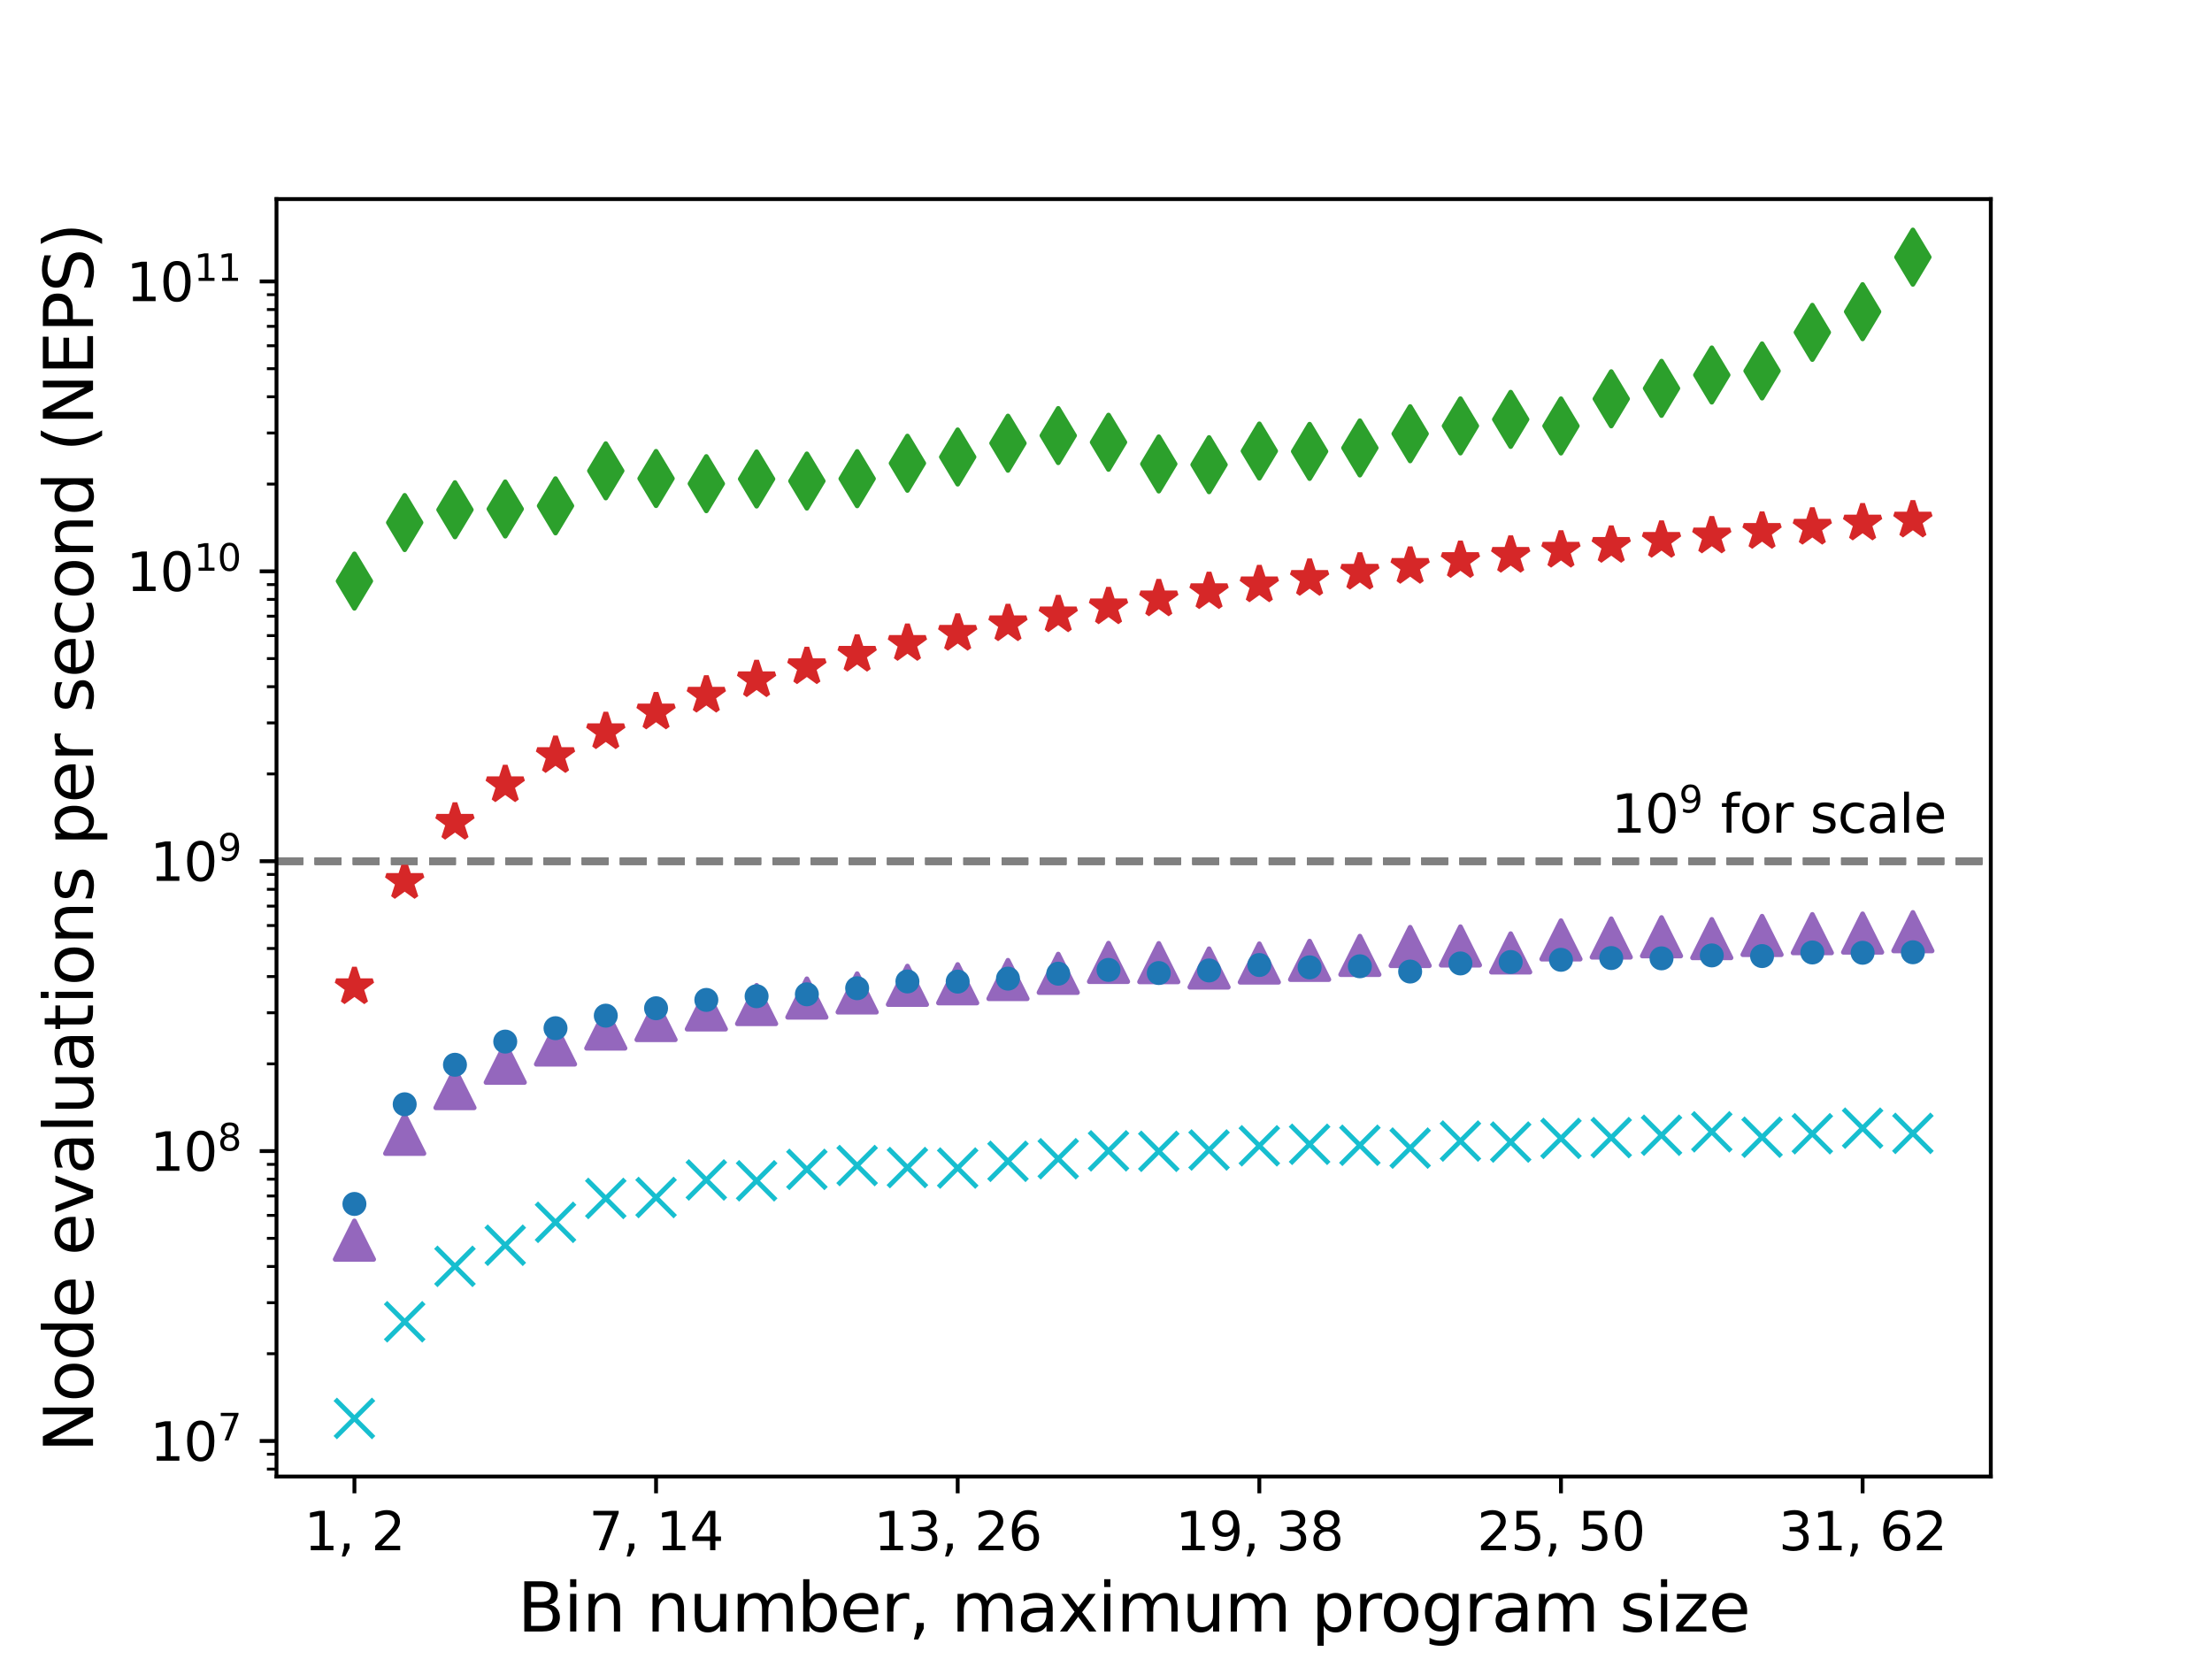 <?xml version="1.0" encoding="utf-8" standalone="no"?>
<!DOCTYPE svg PUBLIC "-//W3C//DTD SVG 1.1//EN"
  "http://www.w3.org/Graphics/SVG/1.1/DTD/svg11.dtd">
<svg xmlns:xlink="http://www.w3.org/1999/xlink" width="460.8pt" height="345.6pt" viewBox="0 0 460.8 345.6" xmlns="http://www.w3.org/2000/svg" version="1.1">
 <defs>
  <style type="text/css">*{stroke-linejoin: round; stroke-linecap: butt}</style>
 </defs>
 <g id="figure_1">
  <g id="patch_1">
   <path d="M 0 345.6 
L 460.8 345.6 
L 460.8 0 
L 0 0 
z
" style="fill: #ffffff"/>
  </g>
  <g id="axes_1">
   <g id="patch_2">
    <path d="M 57.6 307.584 
L 414.72 307.584 
L 414.72 41.472 
L 57.6 41.472 
z
" style="fill: #ffffff"/>
   </g>
   <g id="matplotlib.axis_1">
    <g id="xtick_1">
     <g id="line2d_1">
      <defs>
       <path id="m585964e610" d="M 0 0 
L 0 3.5 
" style="stroke: #000000; stroke-width: 0.8"/>
      </defs>
      <g>
       <use xlink:href="#m585964e610" x="73.833" y="307.584" style="stroke: #000000; stroke-width: 0.8"/>
      </g>
     </g>
     <g id="text_1">
      <!-- 1, 2 -->
      <g transform="translate(63.338 322.942)scale(0.11 -0.11)">
       <defs>
        <path id="DejaVuSans-31" d="M 794 531 
L 1825 531 
L 1825 4091 
L 703 3866 
L 703 4441 
L 1819 4666 
L 2450 4666 
L 2450 531 
L 3481 531 
L 3481 0 
L 794 0 
L 794 531 
z
" transform="scale(0.016)"/>
        <path id="DejaVuSans-2c" d="M 750 794 
L 1409 794 
L 1409 256 
L 897 -744 
L 494 -744 
L 750 256 
L 750 794 
z
" transform="scale(0.016)"/>
        <path id="DejaVuSans-20" transform="scale(0.016)"/>
        <path id="DejaVuSans-32" d="M 1228 531 
L 3431 531 
L 3431 0 
L 469 0 
L 469 531 
Q 828 903 1448 1529 
Q 2069 2156 2228 2338 
Q 2531 2678 2651 2914 
Q 2772 3150 2772 3378 
Q 2772 3750 2511 3984 
Q 2250 4219 1831 4219 
Q 1534 4219 1204 4116 
Q 875 4013 500 3803 
L 500 4441 
Q 881 4594 1212 4672 
Q 1544 4750 1819 4750 
Q 2544 4750 2975 4387 
Q 3406 4025 3406 3419 
Q 3406 3131 3298 2873 
Q 3191 2616 2906 2266 
Q 2828 2175 2409 1742 
Q 1991 1309 1228 531 
z
" transform="scale(0.016)"/>
       </defs>
       <use xlink:href="#DejaVuSans-31"/>
       <use xlink:href="#DejaVuSans-2c" x="63.623"/>
       <use xlink:href="#DejaVuSans-20" x="95.41"/>
       <use xlink:href="#DejaVuSans-32" x="127.197"/>
      </g>
     </g>
    </g>
    <g id="xtick_2">
     <g id="line2d_2">
      <g>
       <use xlink:href="#m585964e610" x="136.669" y="307.584" style="stroke: #000000; stroke-width: 0.8"/>
      </g>
     </g>
     <g id="text_2">
      <!-- 7, 14 -->
      <g transform="translate(122.675 322.942)scale(0.11 -0.11)">
       <defs>
        <path id="DejaVuSans-37" d="M 525 4666 
L 3525 4666 
L 3525 4397 
L 1831 0 
L 1172 0 
L 2766 4134 
L 525 4134 
L 525 4666 
z
" transform="scale(0.016)"/>
        <path id="DejaVuSans-34" d="M 2419 4116 
L 825 1625 
L 2419 1625 
L 2419 4116 
z
M 2253 4666 
L 3047 4666 
L 3047 1625 
L 3713 1625 
L 3713 1100 
L 3047 1100 
L 3047 0 
L 2419 0 
L 2419 1100 
L 313 1100 
L 313 1709 
L 2253 4666 
z
" transform="scale(0.016)"/>
       </defs>
       <use xlink:href="#DejaVuSans-37"/>
       <use xlink:href="#DejaVuSans-2c" x="63.623"/>
       <use xlink:href="#DejaVuSans-20" x="95.41"/>
       <use xlink:href="#DejaVuSans-31" x="127.197"/>
       <use xlink:href="#DejaVuSans-34" x="190.82"/>
      </g>
     </g>
    </g>
    <g id="xtick_3">
     <g id="line2d_3">
      <g>
       <use xlink:href="#m585964e610" x="199.505" y="307.584" style="stroke: #000000; stroke-width: 0.8"/>
      </g>
     </g>
     <g id="text_3">
      <!-- 13, 26 -->
      <g transform="translate(182.012 322.942)scale(0.11 -0.11)">
       <defs>
        <path id="DejaVuSans-33" d="M 2597 2516 
Q 3050 2419 3304 2112 
Q 3559 1806 3559 1356 
Q 3559 666 3084 287 
Q 2609 -91 1734 -91 
Q 1441 -91 1130 -33 
Q 819 25 488 141 
L 488 750 
Q 750 597 1062 519 
Q 1375 441 1716 441 
Q 2309 441 2620 675 
Q 2931 909 2931 1356 
Q 2931 1769 2642 2001 
Q 2353 2234 1838 2234 
L 1294 2234 
L 1294 2753 
L 1863 2753 
Q 2328 2753 2575 2939 
Q 2822 3125 2822 3475 
Q 2822 3834 2567 4026 
Q 2313 4219 1838 4219 
Q 1578 4219 1281 4162 
Q 984 4106 628 3988 
L 628 4550 
Q 988 4650 1302 4700 
Q 1616 4750 1894 4750 
Q 2613 4750 3031 4423 
Q 3450 4097 3450 3541 
Q 3450 3153 3228 2886 
Q 3006 2619 2597 2516 
z
" transform="scale(0.016)"/>
        <path id="DejaVuSans-36" d="M 2113 2584 
Q 1688 2584 1439 2293 
Q 1191 2003 1191 1497 
Q 1191 994 1439 701 
Q 1688 409 2113 409 
Q 2538 409 2786 701 
Q 3034 994 3034 1497 
Q 3034 2003 2786 2293 
Q 2538 2584 2113 2584 
z
M 3366 4563 
L 3366 3988 
Q 3128 4100 2886 4159 
Q 2644 4219 2406 4219 
Q 1781 4219 1451 3797 
Q 1122 3375 1075 2522 
Q 1259 2794 1537 2939 
Q 1816 3084 2150 3084 
Q 2853 3084 3261 2657 
Q 3669 2231 3669 1497 
Q 3669 778 3244 343 
Q 2819 -91 2113 -91 
Q 1303 -91 875 529 
Q 447 1150 447 2328 
Q 447 3434 972 4092 
Q 1497 4750 2381 4750 
Q 2619 4750 2861 4703 
Q 3103 4656 3366 4563 
z
" transform="scale(0.016)"/>
       </defs>
       <use xlink:href="#DejaVuSans-31"/>
       <use xlink:href="#DejaVuSans-33" x="63.623"/>
       <use xlink:href="#DejaVuSans-2c" x="127.246"/>
       <use xlink:href="#DejaVuSans-20" x="159.033"/>
       <use xlink:href="#DejaVuSans-32" x="190.82"/>
       <use xlink:href="#DejaVuSans-36" x="254.443"/>
      </g>
     </g>
    </g>
    <g id="xtick_4">
     <g id="line2d_4">
      <g>
       <use xlink:href="#m585964e610" x="262.342" y="307.584" style="stroke: #000000; stroke-width: 0.8"/>
      </g>
     </g>
     <g id="text_4">
      <!-- 19, 38 -->
      <g transform="translate(244.848 322.942)scale(0.11 -0.11)">
       <defs>
        <path id="DejaVuSans-39" d="M 703 97 
L 703 672 
Q 941 559 1184 500 
Q 1428 441 1663 441 
Q 2288 441 2617 861 
Q 2947 1281 2994 2138 
Q 2813 1869 2534 1725 
Q 2256 1581 1919 1581 
Q 1219 1581 811 2004 
Q 403 2428 403 3163 
Q 403 3881 828 4315 
Q 1253 4750 1959 4750 
Q 2769 4750 3195 4129 
Q 3622 3509 3622 2328 
Q 3622 1225 3098 567 
Q 2575 -91 1691 -91 
Q 1453 -91 1209 -44 
Q 966 3 703 97 
z
M 1959 2075 
Q 2384 2075 2632 2365 
Q 2881 2656 2881 3163 
Q 2881 3666 2632 3958 
Q 2384 4250 1959 4250 
Q 1534 4250 1286 3958 
Q 1038 3666 1038 3163 
Q 1038 2656 1286 2365 
Q 1534 2075 1959 2075 
z
" transform="scale(0.016)"/>
        <path id="DejaVuSans-38" d="M 2034 2216 
Q 1584 2216 1326 1975 
Q 1069 1734 1069 1313 
Q 1069 891 1326 650 
Q 1584 409 2034 409 
Q 2484 409 2743 651 
Q 3003 894 3003 1313 
Q 3003 1734 2745 1975 
Q 2488 2216 2034 2216 
z
M 1403 2484 
Q 997 2584 770 2862 
Q 544 3141 544 3541 
Q 544 4100 942 4425 
Q 1341 4750 2034 4750 
Q 2731 4750 3128 4425 
Q 3525 4100 3525 3541 
Q 3525 3141 3298 2862 
Q 3072 2584 2669 2484 
Q 3125 2378 3379 2068 
Q 3634 1759 3634 1313 
Q 3634 634 3220 271 
Q 2806 -91 2034 -91 
Q 1263 -91 848 271 
Q 434 634 434 1313 
Q 434 1759 690 2068 
Q 947 2378 1403 2484 
z
M 1172 3481 
Q 1172 3119 1398 2916 
Q 1625 2713 2034 2713 
Q 2441 2713 2670 2916 
Q 2900 3119 2900 3481 
Q 2900 3844 2670 4047 
Q 2441 4250 2034 4250 
Q 1625 4250 1398 4047 
Q 1172 3844 1172 3481 
z
" transform="scale(0.016)"/>
       </defs>
       <use xlink:href="#DejaVuSans-31"/>
       <use xlink:href="#DejaVuSans-39" x="63.623"/>
       <use xlink:href="#DejaVuSans-2c" x="127.246"/>
       <use xlink:href="#DejaVuSans-20" x="159.033"/>
       <use xlink:href="#DejaVuSans-33" x="190.82"/>
       <use xlink:href="#DejaVuSans-38" x="254.443"/>
      </g>
     </g>
    </g>
    <g id="xtick_5">
     <g id="line2d_5">
      <g>
       <use xlink:href="#m585964e610" x="325.178" y="307.584" style="stroke: #000000; stroke-width: 0.8"/>
      </g>
     </g>
     <g id="text_5">
      <!-- 25, 50 -->
      <g transform="translate(307.685 322.942)scale(0.11 -0.11)">
       <defs>
        <path id="DejaVuSans-35" d="M 691 4666 
L 3169 4666 
L 3169 4134 
L 1269 4134 
L 1269 2991 
Q 1406 3038 1543 3061 
Q 1681 3084 1819 3084 
Q 2600 3084 3056 2656 
Q 3513 2228 3513 1497 
Q 3513 744 3044 326 
Q 2575 -91 1722 -91 
Q 1428 -91 1123 -41 
Q 819 9 494 109 
L 494 744 
Q 775 591 1075 516 
Q 1375 441 1709 441 
Q 2250 441 2565 725 
Q 2881 1009 2881 1497 
Q 2881 1984 2565 2268 
Q 2250 2553 1709 2553 
Q 1456 2553 1204 2497 
Q 953 2441 691 2322 
L 691 4666 
z
" transform="scale(0.016)"/>
        <path id="DejaVuSans-30" d="M 2034 4250 
Q 1547 4250 1301 3770 
Q 1056 3291 1056 2328 
Q 1056 1369 1301 889 
Q 1547 409 2034 409 
Q 2525 409 2770 889 
Q 3016 1369 3016 2328 
Q 3016 3291 2770 3770 
Q 2525 4250 2034 4250 
z
M 2034 4750 
Q 2819 4750 3233 4129 
Q 3647 3509 3647 2328 
Q 3647 1150 3233 529 
Q 2819 -91 2034 -91 
Q 1250 -91 836 529 
Q 422 1150 422 2328 
Q 422 3509 836 4129 
Q 1250 4750 2034 4750 
z
" transform="scale(0.016)"/>
       </defs>
       <use xlink:href="#DejaVuSans-32"/>
       <use xlink:href="#DejaVuSans-35" x="63.623"/>
       <use xlink:href="#DejaVuSans-2c" x="127.246"/>
       <use xlink:href="#DejaVuSans-20" x="159.033"/>
       <use xlink:href="#DejaVuSans-35" x="190.82"/>
       <use xlink:href="#DejaVuSans-30" x="254.443"/>
      </g>
     </g>
    </g>
    <g id="xtick_6">
     <g id="line2d_6">
      <g>
       <use xlink:href="#m585964e610" x="388.015" y="307.584" style="stroke: #000000; stroke-width: 0.8"/>
      </g>
     </g>
     <g id="text_6">
      <!-- 31, 62 -->
      <g transform="translate(370.521 322.942)scale(0.11 -0.11)">
       <use xlink:href="#DejaVuSans-33"/>
       <use xlink:href="#DejaVuSans-31" x="63.623"/>
       <use xlink:href="#DejaVuSans-2c" x="127.246"/>
       <use xlink:href="#DejaVuSans-20" x="159.033"/>
       <use xlink:href="#DejaVuSans-36" x="190.82"/>
       <use xlink:href="#DejaVuSans-32" x="254.443"/>
      </g>
     </g>
    </g>
    <g id="text_7">
     <!-- Bin number, maximum program size -->
     <g transform="translate(107.815 339.868)scale(0.14 -0.14)">
      <defs>
       <path id="DejaVuSans-42" d="M 1259 2228 
L 1259 519 
L 2272 519 
Q 2781 519 3026 730 
Q 3272 941 3272 1375 
Q 3272 1813 3026 2020 
Q 2781 2228 2272 2228 
L 1259 2228 
z
M 1259 4147 
L 1259 2741 
L 2194 2741 
Q 2656 2741 2882 2914 
Q 3109 3088 3109 3444 
Q 3109 3797 2882 3972 
Q 2656 4147 2194 4147 
L 1259 4147 
z
M 628 4666 
L 2241 4666 
Q 2963 4666 3353 4366 
Q 3744 4066 3744 3513 
Q 3744 3084 3544 2831 
Q 3344 2578 2956 2516 
Q 3422 2416 3680 2098 
Q 3938 1781 3938 1306 
Q 3938 681 3513 340 
Q 3088 0 2303 0 
L 628 0 
L 628 4666 
z
" transform="scale(0.016)"/>
       <path id="DejaVuSans-69" d="M 603 3500 
L 1178 3500 
L 1178 0 
L 603 0 
L 603 3500 
z
M 603 4863 
L 1178 4863 
L 1178 4134 
L 603 4134 
L 603 4863 
z
" transform="scale(0.016)"/>
       <path id="DejaVuSans-6e" d="M 3513 2113 
L 3513 0 
L 2938 0 
L 2938 2094 
Q 2938 2591 2744 2837 
Q 2550 3084 2163 3084 
Q 1697 3084 1428 2787 
Q 1159 2491 1159 1978 
L 1159 0 
L 581 0 
L 581 3500 
L 1159 3500 
L 1159 2956 
Q 1366 3272 1645 3428 
Q 1925 3584 2291 3584 
Q 2894 3584 3203 3211 
Q 3513 2838 3513 2113 
z
" transform="scale(0.016)"/>
       <path id="DejaVuSans-75" d="M 544 1381 
L 544 3500 
L 1119 3500 
L 1119 1403 
Q 1119 906 1312 657 
Q 1506 409 1894 409 
Q 2359 409 2629 706 
Q 2900 1003 2900 1516 
L 2900 3500 
L 3475 3500 
L 3475 0 
L 2900 0 
L 2900 538 
Q 2691 219 2414 64 
Q 2138 -91 1772 -91 
Q 1169 -91 856 284 
Q 544 659 544 1381 
z
M 1991 3584 
L 1991 3584 
z
" transform="scale(0.016)"/>
       <path id="DejaVuSans-6d" d="M 3328 2828 
Q 3544 3216 3844 3400 
Q 4144 3584 4550 3584 
Q 5097 3584 5394 3201 
Q 5691 2819 5691 2113 
L 5691 0 
L 5113 0 
L 5113 2094 
Q 5113 2597 4934 2840 
Q 4756 3084 4391 3084 
Q 3944 3084 3684 2787 
Q 3425 2491 3425 1978 
L 3425 0 
L 2847 0 
L 2847 2094 
Q 2847 2600 2669 2842 
Q 2491 3084 2119 3084 
Q 1678 3084 1418 2786 
Q 1159 2488 1159 1978 
L 1159 0 
L 581 0 
L 581 3500 
L 1159 3500 
L 1159 2956 
Q 1356 3278 1631 3431 
Q 1906 3584 2284 3584 
Q 2666 3584 2933 3390 
Q 3200 3197 3328 2828 
z
" transform="scale(0.016)"/>
       <path id="DejaVuSans-62" d="M 3116 1747 
Q 3116 2381 2855 2742 
Q 2594 3103 2138 3103 
Q 1681 3103 1420 2742 
Q 1159 2381 1159 1747 
Q 1159 1113 1420 752 
Q 1681 391 2138 391 
Q 2594 391 2855 752 
Q 3116 1113 3116 1747 
z
M 1159 2969 
Q 1341 3281 1617 3432 
Q 1894 3584 2278 3584 
Q 2916 3584 3314 3078 
Q 3713 2572 3713 1747 
Q 3713 922 3314 415 
Q 2916 -91 2278 -91 
Q 1894 -91 1617 61 
Q 1341 213 1159 525 
L 1159 0 
L 581 0 
L 581 4863 
L 1159 4863 
L 1159 2969 
z
" transform="scale(0.016)"/>
       <path id="DejaVuSans-65" d="M 3597 1894 
L 3597 1613 
L 953 1613 
Q 991 1019 1311 708 
Q 1631 397 2203 397 
Q 2534 397 2845 478 
Q 3156 559 3463 722 
L 3463 178 
Q 3153 47 2828 -22 
Q 2503 -91 2169 -91 
Q 1331 -91 842 396 
Q 353 884 353 1716 
Q 353 2575 817 3079 
Q 1281 3584 2069 3584 
Q 2775 3584 3186 3129 
Q 3597 2675 3597 1894 
z
M 3022 2063 
Q 3016 2534 2758 2815 
Q 2500 3097 2075 3097 
Q 1594 3097 1305 2825 
Q 1016 2553 972 2059 
L 3022 2063 
z
" transform="scale(0.016)"/>
       <path id="DejaVuSans-72" d="M 2631 2963 
Q 2534 3019 2420 3045 
Q 2306 3072 2169 3072 
Q 1681 3072 1420 2755 
Q 1159 2438 1159 1844 
L 1159 0 
L 581 0 
L 581 3500 
L 1159 3500 
L 1159 2956 
Q 1341 3275 1631 3429 
Q 1922 3584 2338 3584 
Q 2397 3584 2469 3576 
Q 2541 3569 2628 3553 
L 2631 2963 
z
" transform="scale(0.016)"/>
       <path id="DejaVuSans-61" d="M 2194 1759 
Q 1497 1759 1228 1600 
Q 959 1441 959 1056 
Q 959 750 1161 570 
Q 1363 391 1709 391 
Q 2188 391 2477 730 
Q 2766 1069 2766 1631 
L 2766 1759 
L 2194 1759 
z
M 3341 1997 
L 3341 0 
L 2766 0 
L 2766 531 
Q 2569 213 2275 61 
Q 1981 -91 1556 -91 
Q 1019 -91 701 211 
Q 384 513 384 1019 
Q 384 1609 779 1909 
Q 1175 2209 1959 2209 
L 2766 2209 
L 2766 2266 
Q 2766 2663 2505 2880 
Q 2244 3097 1772 3097 
Q 1472 3097 1187 3025 
Q 903 2953 641 2809 
L 641 3341 
Q 956 3463 1253 3523 
Q 1550 3584 1831 3584 
Q 2591 3584 2966 3190 
Q 3341 2797 3341 1997 
z
" transform="scale(0.016)"/>
       <path id="DejaVuSans-78" d="M 3513 3500 
L 2247 1797 
L 3578 0 
L 2900 0 
L 1881 1375 
L 863 0 
L 184 0 
L 1544 1831 
L 300 3500 
L 978 3500 
L 1906 2253 
L 2834 3500 
L 3513 3500 
z
" transform="scale(0.016)"/>
       <path id="DejaVuSans-70" d="M 1159 525 
L 1159 -1331 
L 581 -1331 
L 581 3500 
L 1159 3500 
L 1159 2969 
Q 1341 3281 1617 3432 
Q 1894 3584 2278 3584 
Q 2916 3584 3314 3078 
Q 3713 2572 3713 1747 
Q 3713 922 3314 415 
Q 2916 -91 2278 -91 
Q 1894 -91 1617 61 
Q 1341 213 1159 525 
z
M 3116 1747 
Q 3116 2381 2855 2742 
Q 2594 3103 2138 3103 
Q 1681 3103 1420 2742 
Q 1159 2381 1159 1747 
Q 1159 1113 1420 752 
Q 1681 391 2138 391 
Q 2594 391 2855 752 
Q 3116 1113 3116 1747 
z
" transform="scale(0.016)"/>
       <path id="DejaVuSans-6f" d="M 1959 3097 
Q 1497 3097 1228 2736 
Q 959 2375 959 1747 
Q 959 1119 1226 758 
Q 1494 397 1959 397 
Q 2419 397 2687 759 
Q 2956 1122 2956 1747 
Q 2956 2369 2687 2733 
Q 2419 3097 1959 3097 
z
M 1959 3584 
Q 2709 3584 3137 3096 
Q 3566 2609 3566 1747 
Q 3566 888 3137 398 
Q 2709 -91 1959 -91 
Q 1206 -91 779 398 
Q 353 888 353 1747 
Q 353 2609 779 3096 
Q 1206 3584 1959 3584 
z
" transform="scale(0.016)"/>
       <path id="DejaVuSans-67" d="M 2906 1791 
Q 2906 2416 2648 2759 
Q 2391 3103 1925 3103 
Q 1463 3103 1205 2759 
Q 947 2416 947 1791 
Q 947 1169 1205 825 
Q 1463 481 1925 481 
Q 2391 481 2648 825 
Q 2906 1169 2906 1791 
z
M 3481 434 
Q 3481 -459 3084 -895 
Q 2688 -1331 1869 -1331 
Q 1566 -1331 1297 -1286 
Q 1028 -1241 775 -1147 
L 775 -588 
Q 1028 -725 1275 -790 
Q 1522 -856 1778 -856 
Q 2344 -856 2625 -561 
Q 2906 -266 2906 331 
L 2906 616 
Q 2728 306 2450 153 
Q 2172 0 1784 0 
Q 1141 0 747 490 
Q 353 981 353 1791 
Q 353 2603 747 3093 
Q 1141 3584 1784 3584 
Q 2172 3584 2450 3431 
Q 2728 3278 2906 2969 
L 2906 3500 
L 3481 3500 
L 3481 434 
z
" transform="scale(0.016)"/>
       <path id="DejaVuSans-73" d="M 2834 3397 
L 2834 2853 
Q 2591 2978 2328 3040 
Q 2066 3103 1784 3103 
Q 1356 3103 1142 2972 
Q 928 2841 928 2578 
Q 928 2378 1081 2264 
Q 1234 2150 1697 2047 
L 1894 2003 
Q 2506 1872 2764 1633 
Q 3022 1394 3022 966 
Q 3022 478 2636 193 
Q 2250 -91 1575 -91 
Q 1294 -91 989 -36 
Q 684 19 347 128 
L 347 722 
Q 666 556 975 473 
Q 1284 391 1588 391 
Q 1994 391 2212 530 
Q 2431 669 2431 922 
Q 2431 1156 2273 1281 
Q 2116 1406 1581 1522 
L 1381 1569 
Q 847 1681 609 1914 
Q 372 2147 372 2553 
Q 372 3047 722 3315 
Q 1072 3584 1716 3584 
Q 2034 3584 2315 3537 
Q 2597 3491 2834 3397 
z
" transform="scale(0.016)"/>
       <path id="DejaVuSans-7a" d="M 353 3500 
L 3084 3500 
L 3084 2975 
L 922 459 
L 3084 459 
L 3084 0 
L 275 0 
L 275 525 
L 2438 3041 
L 353 3041 
L 353 3500 
z
" transform="scale(0.016)"/>
      </defs>
      <use xlink:href="#DejaVuSans-42"/>
      <use xlink:href="#DejaVuSans-69" x="68.604"/>
      <use xlink:href="#DejaVuSans-6e" x="96.387"/>
      <use xlink:href="#DejaVuSans-20" x="159.766"/>
      <use xlink:href="#DejaVuSans-6e" x="191.553"/>
      <use xlink:href="#DejaVuSans-75" x="254.932"/>
      <use xlink:href="#DejaVuSans-6d" x="318.311"/>
      <use xlink:href="#DejaVuSans-62" x="415.723"/>
      <use xlink:href="#DejaVuSans-65" x="479.199"/>
      <use xlink:href="#DejaVuSans-72" x="540.723"/>
      <use xlink:href="#DejaVuSans-2c" x="581.836"/>
      <use xlink:href="#DejaVuSans-20" x="613.623"/>
      <use xlink:href="#DejaVuSans-6d" x="645.41"/>
      <use xlink:href="#DejaVuSans-61" x="742.822"/>
      <use xlink:href="#DejaVuSans-78" x="804.102"/>
      <use xlink:href="#DejaVuSans-69" x="863.281"/>
      <use xlink:href="#DejaVuSans-6d" x="891.064"/>
      <use xlink:href="#DejaVuSans-75" x="988.477"/>
      <use xlink:href="#DejaVuSans-6d" x="1051.855"/>
      <use xlink:href="#DejaVuSans-20" x="1149.268"/>
      <use xlink:href="#DejaVuSans-70" x="1181.055"/>
      <use xlink:href="#DejaVuSans-72" x="1244.531"/>
      <use xlink:href="#DejaVuSans-6f" x="1283.395"/>
      <use xlink:href="#DejaVuSans-67" x="1344.576"/>
      <use xlink:href="#DejaVuSans-72" x="1408.053"/>
      <use xlink:href="#DejaVuSans-61" x="1449.166"/>
      <use xlink:href="#DejaVuSans-6d" x="1510.445"/>
      <use xlink:href="#DejaVuSans-20" x="1607.857"/>
      <use xlink:href="#DejaVuSans-73" x="1639.645"/>
      <use xlink:href="#DejaVuSans-69" x="1691.744"/>
      <use xlink:href="#DejaVuSans-7a" x="1719.527"/>
      <use xlink:href="#DejaVuSans-65" x="1772.018"/>
     </g>
    </g>
   </g>
   <g id="matplotlib.axis_2">
    <g id="ytick_1">
     <g id="line2d_7">
      <defs>
       <path id="md1884e5b08" d="M 0 0 
L -3.5 0 
" style="stroke: #000000; stroke-width: 0.8"/>
      </defs>
      <g>
       <use xlink:href="#md1884e5b08" x="57.6" y="300.183" style="stroke: #000000; stroke-width: 0.8"/>
      </g>
     </g>
     <g id="text_8">
      <!-- $\mathdefault{10^{7}}$ -->
      <g transform="translate(31.24 304.362)scale(0.11 -0.11)">
       <use xlink:href="#DejaVuSans-31" transform="translate(0 0.684)"/>
       <use xlink:href="#DejaVuSans-30" transform="translate(63.623 0.684)"/>
       <use xlink:href="#DejaVuSans-37" transform="translate(128.203 38.966)scale(0.7)"/>
      </g>
     </g>
    </g>
    <g id="ytick_2">
     <g id="line2d_8">
      <g>
       <use xlink:href="#md1884e5b08" x="57.6" y="239.794" style="stroke: #000000; stroke-width: 0.8"/>
      </g>
     </g>
     <g id="text_9">
      <!-- $\mathdefault{10^{8}}$ -->
      <g transform="translate(31.24 243.973)scale(0.11 -0.11)">
       <use xlink:href="#DejaVuSans-31" transform="translate(0 0.766)"/>
       <use xlink:href="#DejaVuSans-30" transform="translate(63.623 0.766)"/>
       <use xlink:href="#DejaVuSans-38" transform="translate(128.203 39.047)scale(0.7)"/>
      </g>
     </g>
    </g>
    <g id="ytick_3">
     <g id="line2d_9">
      <g>
       <use xlink:href="#md1884e5b08" x="57.6" y="179.405" style="stroke: #000000; stroke-width: 0.8"/>
      </g>
     </g>
     <g id="text_10">
      <!-- $\mathdefault{10^{9}}$ -->
      <g transform="translate(31.24 183.584)scale(0.11 -0.11)">
       <use xlink:href="#DejaVuSans-31" transform="translate(0 0.766)"/>
       <use xlink:href="#DejaVuSans-30" transform="translate(63.623 0.766)"/>
       <use xlink:href="#DejaVuSans-39" transform="translate(128.203 39.047)scale(0.7)"/>
      </g>
     </g>
    </g>
    <g id="ytick_4">
     <g id="line2d_10">
      <g>
       <use xlink:href="#md1884e5b08" x="57.6" y="119.016" style="stroke: #000000; stroke-width: 0.8"/>
      </g>
     </g>
     <g id="text_11">
      <!-- $\mathdefault{10^{10}}$ -->
      <g transform="translate(26.29 123.195)scale(0.11 -0.11)">
       <use xlink:href="#DejaVuSans-31" transform="translate(0 0.766)"/>
       <use xlink:href="#DejaVuSans-30" transform="translate(63.623 0.766)"/>
       <use xlink:href="#DejaVuSans-31" transform="translate(128.203 39.047)scale(0.7)"/>
       <use xlink:href="#DejaVuSans-30" transform="translate(172.739 39.047)scale(0.7)"/>
      </g>
     </g>
    </g>
    <g id="ytick_5">
     <g id="line2d_11">
      <g>
       <use xlink:href="#md1884e5b08" x="57.6" y="58.627" style="stroke: #000000; stroke-width: 0.8"/>
      </g>
     </g>
     <g id="text_12">
      <!-- $\mathdefault{10^{11}}$ -->
      <g transform="translate(26.29 62.806)scale(0.11 -0.11)">
       <use xlink:href="#DejaVuSans-31" transform="translate(0 0.684)"/>
       <use xlink:href="#DejaVuSans-30" transform="translate(63.623 0.684)"/>
       <use xlink:href="#DejaVuSans-31" transform="translate(128.203 38.966)scale(0.7)"/>
       <use xlink:href="#DejaVuSans-31" transform="translate(172.739 38.966)scale(0.7)"/>
      </g>
     </g>
    </g>
    <g id="ytick_6">
     <g id="line2d_12">
      <defs>
       <path id="m5a5cd760d9" d="M 0 0 
L -2 0 
" style="stroke: #000000; stroke-width: 0.6"/>
      </defs>
      <g>
       <use xlink:href="#m5a5cd760d9" x="57.6" y="306.035" style="stroke: #000000; stroke-width: 0.6"/>
      </g>
     </g>
    </g>
    <g id="ytick_7">
     <g id="line2d_13">
      <g>
       <use xlink:href="#m5a5cd760d9" x="57.6" y="302.946" style="stroke: #000000; stroke-width: 0.6"/>
      </g>
     </g>
    </g>
    <g id="ytick_8">
     <g id="line2d_14">
      <g>
       <use xlink:href="#m5a5cd760d9" x="57.6" y="282.004" style="stroke: #000000; stroke-width: 0.6"/>
      </g>
     </g>
    </g>
    <g id="ytick_9">
     <g id="line2d_15">
      <g>
       <use xlink:href="#m5a5cd760d9" x="57.6" y="271.37" style="stroke: #000000; stroke-width: 0.6"/>
      </g>
     </g>
    </g>
    <g id="ytick_10">
     <g id="line2d_16">
      <g>
       <use xlink:href="#m5a5cd760d9" x="57.6" y="263.825" style="stroke: #000000; stroke-width: 0.6"/>
      </g>
     </g>
    </g>
    <g id="ytick_11">
     <g id="line2d_17">
      <g>
       <use xlink:href="#m5a5cd760d9" x="57.6" y="257.973" style="stroke: #000000; stroke-width: 0.6"/>
      </g>
     </g>
    </g>
    <g id="ytick_12">
     <g id="line2d_18">
      <g>
       <use xlink:href="#m5a5cd760d9" x="57.6" y="253.191" style="stroke: #000000; stroke-width: 0.6"/>
      </g>
     </g>
    </g>
    <g id="ytick_13">
     <g id="line2d_19">
      <g>
       <use xlink:href="#m5a5cd760d9" x="57.6" y="249.148" style="stroke: #000000; stroke-width: 0.6"/>
      </g>
     </g>
    </g>
    <g id="ytick_14">
     <g id="line2d_20">
      <g>
       <use xlink:href="#m5a5cd760d9" x="57.6" y="245.646" style="stroke: #000000; stroke-width: 0.6"/>
      </g>
     </g>
    </g>
    <g id="ytick_15">
     <g id="line2d_21">
      <g>
       <use xlink:href="#m5a5cd760d9" x="57.6" y="242.557" style="stroke: #000000; stroke-width: 0.6"/>
      </g>
     </g>
    </g>
    <g id="ytick_16">
     <g id="line2d_22">
      <g>
       <use xlink:href="#m5a5cd760d9" x="57.6" y="221.615" style="stroke: #000000; stroke-width: 0.6"/>
      </g>
     </g>
    </g>
    <g id="ytick_17">
     <g id="line2d_23">
      <g>
       <use xlink:href="#m5a5cd760d9" x="57.6" y="210.981" style="stroke: #000000; stroke-width: 0.6"/>
      </g>
     </g>
    </g>
    <g id="ytick_18">
     <g id="line2d_24">
      <g>
       <use xlink:href="#m5a5cd760d9" x="57.6" y="203.436" style="stroke: #000000; stroke-width: 0.6"/>
      </g>
     </g>
    </g>
    <g id="ytick_19">
     <g id="line2d_25">
      <g>
       <use xlink:href="#m5a5cd760d9" x="57.6" y="197.584" style="stroke: #000000; stroke-width: 0.6"/>
      </g>
     </g>
    </g>
    <g id="ytick_20">
     <g id="line2d_26">
      <g>
       <use xlink:href="#m5a5cd760d9" x="57.6" y="192.802" style="stroke: #000000; stroke-width: 0.6"/>
      </g>
     </g>
    </g>
    <g id="ytick_21">
     <g id="line2d_27">
      <g>
       <use xlink:href="#m5a5cd760d9" x="57.6" y="188.759" style="stroke: #000000; stroke-width: 0.6"/>
      </g>
     </g>
    </g>
    <g id="ytick_22">
     <g id="line2d_28">
      <g>
       <use xlink:href="#m5a5cd760d9" x="57.6" y="185.257" style="stroke: #000000; stroke-width: 0.6"/>
      </g>
     </g>
    </g>
    <g id="ytick_23">
     <g id="line2d_29">
      <g>
       <use xlink:href="#m5a5cd760d9" x="57.6" y="182.168" style="stroke: #000000; stroke-width: 0.6"/>
      </g>
     </g>
    </g>
    <g id="ytick_24">
     <g id="line2d_30">
      <g>
       <use xlink:href="#m5a5cd760d9" x="57.6" y="161.226" style="stroke: #000000; stroke-width: 0.6"/>
      </g>
     </g>
    </g>
    <g id="ytick_25">
     <g id="line2d_31">
      <g>
       <use xlink:href="#m5a5cd760d9" x="57.6" y="150.592" style="stroke: #000000; stroke-width: 0.6"/>
      </g>
     </g>
    </g>
    <g id="ytick_26">
     <g id="line2d_32">
      <g>
       <use xlink:href="#m5a5cd760d9" x="57.6" y="143.047" style="stroke: #000000; stroke-width: 0.6"/>
      </g>
     </g>
    </g>
    <g id="ytick_27">
     <g id="line2d_33">
      <g>
       <use xlink:href="#m5a5cd760d9" x="57.6" y="137.195" style="stroke: #000000; stroke-width: 0.6"/>
      </g>
     </g>
    </g>
    <g id="ytick_28">
     <g id="line2d_34">
      <g>
       <use xlink:href="#m5a5cd760d9" x="57.6" y="132.413" style="stroke: #000000; stroke-width: 0.6"/>
      </g>
     </g>
    </g>
    <g id="ytick_29">
     <g id="line2d_35">
      <g>
       <use xlink:href="#m5a5cd760d9" x="57.6" y="128.37" style="stroke: #000000; stroke-width: 0.6"/>
      </g>
     </g>
    </g>
    <g id="ytick_30">
     <g id="line2d_36">
      <g>
       <use xlink:href="#m5a5cd760d9" x="57.6" y="124.868" style="stroke: #000000; stroke-width: 0.6"/>
      </g>
     </g>
    </g>
    <g id="ytick_31">
     <g id="line2d_37">
      <g>
       <use xlink:href="#m5a5cd760d9" x="57.6" y="121.779" style="stroke: #000000; stroke-width: 0.6"/>
      </g>
     </g>
    </g>
    <g id="ytick_32">
     <g id="line2d_38">
      <g>
       <use xlink:href="#m5a5cd760d9" x="57.6" y="100.837" style="stroke: #000000; stroke-width: 0.6"/>
      </g>
     </g>
    </g>
    <g id="ytick_33">
     <g id="line2d_39">
      <g>
       <use xlink:href="#m5a5cd760d9" x="57.6" y="90.203" style="stroke: #000000; stroke-width: 0.6"/>
      </g>
     </g>
    </g>
    <g id="ytick_34">
     <g id="line2d_40">
      <g>
       <use xlink:href="#m5a5cd760d9" x="57.6" y="82.658" style="stroke: #000000; stroke-width: 0.6"/>
      </g>
     </g>
    </g>
    <g id="ytick_35">
     <g id="line2d_41">
      <g>
       <use xlink:href="#m5a5cd760d9" x="57.6" y="76.806" style="stroke: #000000; stroke-width: 0.6"/>
      </g>
     </g>
    </g>
    <g id="ytick_36">
     <g id="line2d_42">
      <g>
       <use xlink:href="#m5a5cd760d9" x="57.6" y="72.024" style="stroke: #000000; stroke-width: 0.6"/>
      </g>
     </g>
    </g>
    <g id="ytick_37">
     <g id="line2d_43">
      <g>
       <use xlink:href="#m5a5cd760d9" x="57.6" y="67.981" style="stroke: #000000; stroke-width: 0.6"/>
      </g>
     </g>
    </g>
    <g id="ytick_38">
     <g id="line2d_44">
      <g>
       <use xlink:href="#m5a5cd760d9" x="57.6" y="64.479" style="stroke: #000000; stroke-width: 0.6"/>
      </g>
     </g>
    </g>
    <g id="ytick_39">
     <g id="line2d_45">
      <g>
       <use xlink:href="#m5a5cd760d9" x="57.6" y="61.39" style="stroke: #000000; stroke-width: 0.6"/>
      </g>
     </g>
    </g>
    <g id="text_13">
     <!-- Node evaluations per second (NEPS) -->
     <g transform="translate(19.378 302.545)rotate(-90)scale(0.14 -0.14)">
      <defs>
       <path id="DejaVuSans-4e" d="M 628 4666 
L 1478 4666 
L 3547 763 
L 3547 4666 
L 4159 4666 
L 4159 0 
L 3309 0 
L 1241 3903 
L 1241 0 
L 628 0 
L 628 4666 
z
" transform="scale(0.016)"/>
       <path id="DejaVuSans-64" d="M 2906 2969 
L 2906 4863 
L 3481 4863 
L 3481 0 
L 2906 0 
L 2906 525 
Q 2725 213 2448 61 
Q 2172 -91 1784 -91 
Q 1150 -91 751 415 
Q 353 922 353 1747 
Q 353 2572 751 3078 
Q 1150 3584 1784 3584 
Q 2172 3584 2448 3432 
Q 2725 3281 2906 2969 
z
M 947 1747 
Q 947 1113 1208 752 
Q 1469 391 1925 391 
Q 2381 391 2643 752 
Q 2906 1113 2906 1747 
Q 2906 2381 2643 2742 
Q 2381 3103 1925 3103 
Q 1469 3103 1208 2742 
Q 947 2381 947 1747 
z
" transform="scale(0.016)"/>
       <path id="DejaVuSans-76" d="M 191 3500 
L 800 3500 
L 1894 563 
L 2988 3500 
L 3597 3500 
L 2284 0 
L 1503 0 
L 191 3500 
z
" transform="scale(0.016)"/>
       <path id="DejaVuSans-6c" d="M 603 4863 
L 1178 4863 
L 1178 0 
L 603 0 
L 603 4863 
z
" transform="scale(0.016)"/>
       <path id="DejaVuSans-74" d="M 1172 4494 
L 1172 3500 
L 2356 3500 
L 2356 3053 
L 1172 3053 
L 1172 1153 
Q 1172 725 1289 603 
Q 1406 481 1766 481 
L 2356 481 
L 2356 0 
L 1766 0 
Q 1100 0 847 248 
Q 594 497 594 1153 
L 594 3053 
L 172 3053 
L 172 3500 
L 594 3500 
L 594 4494 
L 1172 4494 
z
" transform="scale(0.016)"/>
       <path id="DejaVuSans-63" d="M 3122 3366 
L 3122 2828 
Q 2878 2963 2633 3030 
Q 2388 3097 2138 3097 
Q 1578 3097 1268 2742 
Q 959 2388 959 1747 
Q 959 1106 1268 751 
Q 1578 397 2138 397 
Q 2388 397 2633 464 
Q 2878 531 3122 666 
L 3122 134 
Q 2881 22 2623 -34 
Q 2366 -91 2075 -91 
Q 1284 -91 818 406 
Q 353 903 353 1747 
Q 353 2603 823 3093 
Q 1294 3584 2113 3584 
Q 2378 3584 2631 3529 
Q 2884 3475 3122 3366 
z
" transform="scale(0.016)"/>
       <path id="DejaVuSans-28" d="M 1984 4856 
Q 1566 4138 1362 3434 
Q 1159 2731 1159 2009 
Q 1159 1288 1364 580 
Q 1569 -128 1984 -844 
L 1484 -844 
Q 1016 -109 783 600 
Q 550 1309 550 2009 
Q 550 2706 781 3412 
Q 1013 4119 1484 4856 
L 1984 4856 
z
" transform="scale(0.016)"/>
       <path id="DejaVuSans-45" d="M 628 4666 
L 3578 4666 
L 3578 4134 
L 1259 4134 
L 1259 2753 
L 3481 2753 
L 3481 2222 
L 1259 2222 
L 1259 531 
L 3634 531 
L 3634 0 
L 628 0 
L 628 4666 
z
" transform="scale(0.016)"/>
       <path id="DejaVuSans-50" d="M 1259 4147 
L 1259 2394 
L 2053 2394 
Q 2494 2394 2734 2622 
Q 2975 2850 2975 3272 
Q 2975 3691 2734 3919 
Q 2494 4147 2053 4147 
L 1259 4147 
z
M 628 4666 
L 2053 4666 
Q 2838 4666 3239 4311 
Q 3641 3956 3641 3272 
Q 3641 2581 3239 2228 
Q 2838 1875 2053 1875 
L 1259 1875 
L 1259 0 
L 628 0 
L 628 4666 
z
" transform="scale(0.016)"/>
       <path id="DejaVuSans-53" d="M 3425 4513 
L 3425 3897 
Q 3066 4069 2747 4153 
Q 2428 4238 2131 4238 
Q 1616 4238 1336 4038 
Q 1056 3838 1056 3469 
Q 1056 3159 1242 3001 
Q 1428 2844 1947 2747 
L 2328 2669 
Q 3034 2534 3370 2195 
Q 3706 1856 3706 1288 
Q 3706 609 3251 259 
Q 2797 -91 1919 -91 
Q 1588 -91 1214 -16 
Q 841 59 441 206 
L 441 856 
Q 825 641 1194 531 
Q 1563 422 1919 422 
Q 2459 422 2753 634 
Q 3047 847 3047 1241 
Q 3047 1584 2836 1778 
Q 2625 1972 2144 2069 
L 1759 2144 
Q 1053 2284 737 2584 
Q 422 2884 422 3419 
Q 422 4038 858 4394 
Q 1294 4750 2059 4750 
Q 2388 4750 2728 4690 
Q 3069 4631 3425 4513 
z
" transform="scale(0.016)"/>
       <path id="DejaVuSans-29" d="M 513 4856 
L 1013 4856 
Q 1481 4119 1714 3412 
Q 1947 2706 1947 2009 
Q 1947 1309 1714 600 
Q 1481 -109 1013 -844 
L 513 -844 
Q 928 -128 1133 580 
Q 1338 1288 1338 2009 
Q 1338 2731 1133 3434 
Q 928 4138 513 4856 
z
" transform="scale(0.016)"/>
      </defs>
      <use xlink:href="#DejaVuSans-4e"/>
      <use xlink:href="#DejaVuSans-6f" x="74.805"/>
      <use xlink:href="#DejaVuSans-64" x="135.986"/>
      <use xlink:href="#DejaVuSans-65" x="199.463"/>
      <use xlink:href="#DejaVuSans-20" x="260.986"/>
      <use xlink:href="#DejaVuSans-65" x="292.773"/>
      <use xlink:href="#DejaVuSans-76" x="354.297"/>
      <use xlink:href="#DejaVuSans-61" x="413.477"/>
      <use xlink:href="#DejaVuSans-6c" x="474.756"/>
      <use xlink:href="#DejaVuSans-75" x="502.539"/>
      <use xlink:href="#DejaVuSans-61" x="565.918"/>
      <use xlink:href="#DejaVuSans-74" x="627.197"/>
      <use xlink:href="#DejaVuSans-69" x="666.406"/>
      <use xlink:href="#DejaVuSans-6f" x="694.189"/>
      <use xlink:href="#DejaVuSans-6e" x="755.371"/>
      <use xlink:href="#DejaVuSans-73" x="818.75"/>
      <use xlink:href="#DejaVuSans-20" x="870.85"/>
      <use xlink:href="#DejaVuSans-70" x="902.637"/>
      <use xlink:href="#DejaVuSans-65" x="966.113"/>
      <use xlink:href="#DejaVuSans-72" x="1027.637"/>
      <use xlink:href="#DejaVuSans-20" x="1068.75"/>
      <use xlink:href="#DejaVuSans-73" x="1100.537"/>
      <use xlink:href="#DejaVuSans-65" x="1152.637"/>
      <use xlink:href="#DejaVuSans-63" x="1214.16"/>
      <use xlink:href="#DejaVuSans-6f" x="1269.141"/>
      <use xlink:href="#DejaVuSans-6e" x="1330.322"/>
      <use xlink:href="#DejaVuSans-64" x="1393.701"/>
      <use xlink:href="#DejaVuSans-20" x="1457.178"/>
      <use xlink:href="#DejaVuSans-28" x="1488.965"/>
      <use xlink:href="#DejaVuSans-4e" x="1527.979"/>
      <use xlink:href="#DejaVuSans-45" x="1602.783"/>
      <use xlink:href="#DejaVuSans-50" x="1665.967"/>
      <use xlink:href="#DejaVuSans-53" x="1726.27"/>
      <use xlink:href="#DejaVuSans-29" x="1789.746"/>
     </g>
    </g>
   </g>
   <g id="line2d_46">
    <defs>
     <path id="m58f89e8971" d="M -4 4 
L 4 -4 
M -4 -4 
L 4 4 
" style="stroke: #17becf"/>
    </defs>
    <g clip-path="url(#pb44a5496fa)">
     <use xlink:href="#m58f89e8971" x="73.833" y="295.488" style="fill: #17becf; stroke: #17becf"/>
     <use xlink:href="#m58f89e8971" x="84.305" y="275.348" style="fill: #17becf; stroke: #17becf"/>
     <use xlink:href="#m58f89e8971" x="94.778" y="263.801" style="fill: #17becf; stroke: #17becf"/>
     <use xlink:href="#m58f89e8971" x="105.251" y="259.406" style="fill: #17becf; stroke: #17becf"/>
     <use xlink:href="#m58f89e8971" x="115.724" y="254.631" style="fill: #17becf; stroke: #17becf"/>
     <use xlink:href="#m58f89e8971" x="126.196" y="249.655" style="fill: #17becf; stroke: #17becf"/>
     <use xlink:href="#m58f89e8971" x="136.669" y="249.462" style="fill: #17becf; stroke: #17becf"/>
     <use xlink:href="#m58f89e8971" x="147.142" y="245.807" style="fill: #17becf; stroke: #17becf"/>
     <use xlink:href="#m58f89e8971" x="157.615" y="245.981" style="fill: #17becf; stroke: #17becf"/>
     <use xlink:href="#m58f89e8971" x="168.087" y="243.599" style="fill: #17becf; stroke: #17becf"/>
     <use xlink:href="#m58f89e8971" x="178.56" y="242.802" style="fill: #17becf; stroke: #17becf"/>
     <use xlink:href="#m58f89e8971" x="189.033" y="243.222" style="fill: #17becf; stroke: #17becf"/>
     <use xlink:href="#m58f89e8971" x="199.505" y="243.325" style="fill: #17becf; stroke: #17becf"/>
     <use xlink:href="#m58f89e8971" x="209.978" y="241.92" style="fill: #17becf; stroke: #17becf"/>
     <use xlink:href="#m58f89e8971" x="220.451" y="241.385" style="fill: #17becf; stroke: #17becf"/>
     <use xlink:href="#m58f89e8971" x="230.924" y="239.741" style="fill: #17becf; stroke: #17becf"/>
     <use xlink:href="#m58f89e8971" x="241.396" y="239.839" style="fill: #17becf; stroke: #17becf"/>
     <use xlink:href="#m58f89e8971" x="251.869" y="239.564" style="fill: #17becf; stroke: #17becf"/>
     <use xlink:href="#m58f89e8971" x="262.342" y="238.69" style="fill: #17becf; stroke: #17becf"/>
     <use xlink:href="#m58f89e8971" x="272.815" y="238.374" style="fill: #17becf; stroke: #17becf"/>
     <use xlink:href="#m58f89e8971" x="283.287" y="238.579" style="fill: #17becf; stroke: #17becf"/>
     <use xlink:href="#m58f89e8971" x="293.76" y="239.17" style="fill: #17becf; stroke: #17becf"/>
     <use xlink:href="#m58f89e8971" x="304.233" y="237.703" style="fill: #17becf; stroke: #17becf"/>
     <use xlink:href="#m58f89e8971" x="314.705" y="237.911" style="fill: #17becf; stroke: #17becf"/>
     <use xlink:href="#m58f89e8971" x="325.178" y="237.149" style="fill: #17becf; stroke: #17becf"/>
     <use xlink:href="#m58f89e8971" x="335.651" y="236.987" style="fill: #17becf; stroke: #17becf"/>
     <use xlink:href="#m58f89e8971" x="346.124" y="236.49" style="fill: #17becf; stroke: #17becf"/>
     <use xlink:href="#m58f89e8971" x="356.596" y="235.78" style="fill: #17becf; stroke: #17becf"/>
     <use xlink:href="#m58f89e8971" x="367.069" y="236.906" style="fill: #17becf; stroke: #17becf"/>
     <use xlink:href="#m58f89e8971" x="377.542" y="236.18" style="fill: #17becf; stroke: #17becf"/>
     <use xlink:href="#m58f89e8971" x="388.015" y="235.019" style="fill: #17becf; stroke: #17becf"/>
     <use xlink:href="#m58f89e8971" x="398.487" y="236.106" style="fill: #17becf; stroke: #17becf"/>
    </g>
   </g>
   <g id="line2d_47">
    <path d="M 57.6 179.405 
L 414.72 179.405 
" clip-path="url(#pb44a5496fa)" style="fill: none; stroke-dasharray: 5.55,2.4; stroke-dashoffset: 0; stroke: #808080; stroke-width: 1.5"/>
   </g>
   <g id="line2d_48">
    <defs>
     <path id="m7de0a28bfb" d="M 0 -4 
L -4 4 
L 4 4 
z
" style="stroke: #9467bd; stroke-linejoin: miter"/>
    </defs>
    <g clip-path="url(#pb44a5496fa)">
     <use xlink:href="#m7de0a28bfb" x="73.833" y="258.346" style="fill: #9467bd; stroke: #9467bd; stroke-linejoin: miter"/>
     <use xlink:href="#m7de0a28bfb" x="84.305" y="236.293" style="fill: #9467bd; stroke: #9467bd; stroke-linejoin: miter"/>
     <use xlink:href="#m7de0a28bfb" x="94.778" y="226.767" style="fill: #9467bd; stroke: #9467bd; stroke-linejoin: miter"/>
     <use xlink:href="#m7de0a28bfb" x="105.251" y="221.49" style="fill: #9467bd; stroke: #9467bd; stroke-linejoin: miter"/>
     <use xlink:href="#m7de0a28bfb" x="115.724" y="217.692" style="fill: #9467bd; stroke: #9467bd; stroke-linejoin: miter"/>
     <use xlink:href="#m7de0a28bfb" x="126.196" y="214.364" style="fill: #9467bd; stroke: #9467bd; stroke-linejoin: miter"/>
     <use xlink:href="#m7de0a28bfb" x="136.669" y="212.596" style="fill: #9467bd; stroke: #9467bd; stroke-linejoin: miter"/>
     <use xlink:href="#m7de0a28bfb" x="147.142" y="210.382" style="fill: #9467bd; stroke: #9467bd; stroke-linejoin: miter"/>
     <use xlink:href="#m7de0a28bfb" x="157.615" y="209.267" style="fill: #9467bd; stroke: #9467bd; stroke-linejoin: miter"/>
     <use xlink:href="#m7de0a28bfb" x="168.087" y="207.908" style="fill: #9467bd; stroke: #9467bd; stroke-linejoin: miter"/>
     <use xlink:href="#m7de0a28bfb" x="178.56" y="206.845" style="fill: #9467bd; stroke: #9467bd; stroke-linejoin: miter"/>
     <use xlink:href="#m7de0a28bfb" x="189.033" y="205.259" style="fill: #9467bd; stroke: #9467bd; stroke-linejoin: miter"/>
     <use xlink:href="#m7de0a28bfb" x="199.505" y="204.931" style="fill: #9467bd; stroke: #9467bd; stroke-linejoin: miter"/>
     <use xlink:href="#m7de0a28bfb" x="209.978" y="204.049" style="fill: #9467bd; stroke: #9467bd; stroke-linejoin: miter"/>
     <use xlink:href="#m7de0a28bfb" x="220.451" y="202.762" style="fill: #9467bd; stroke: #9467bd; stroke-linejoin: miter"/>
     <use xlink:href="#m7de0a28bfb" x="230.924" y="200.487" style="fill: #9467bd; stroke: #9467bd; stroke-linejoin: miter"/>
     <use xlink:href="#m7de0a28bfb" x="241.396" y="200.537" style="fill: #9467bd; stroke: #9467bd; stroke-linejoin: miter"/>
     <use xlink:href="#m7de0a28bfb" x="251.869" y="201.652" style="fill: #9467bd; stroke: #9467bd; stroke-linejoin: miter"/>
     <use xlink:href="#m7de0a28bfb" x="262.342" y="200.61" style="fill: #9467bd; stroke: #9467bd; stroke-linejoin: miter"/>
     <use xlink:href="#m7de0a28bfb" x="272.815" y="200.058" style="fill: #9467bd; stroke: #9467bd; stroke-linejoin: miter"/>
     <use xlink:href="#m7de0a28bfb" x="283.287" y="199.024" style="fill: #9467bd; stroke: #9467bd; stroke-linejoin: miter"/>
     <use xlink:href="#m7de0a28bfb" x="293.76" y="197.171" style="fill: #9467bd; stroke: #9467bd; stroke-linejoin: miter"/>
     <use xlink:href="#m7de0a28bfb" x="304.233" y="197.055" style="fill: #9467bd; stroke: #9467bd; stroke-linejoin: miter"/>
     <use xlink:href="#m7de0a28bfb" x="314.705" y="198.51" style="fill: #9467bd; stroke: #9467bd; stroke-linejoin: miter"/>
     <use xlink:href="#m7de0a28bfb" x="325.178" y="195.798" style="fill: #9467bd; stroke: #9467bd; stroke-linejoin: miter"/>
     <use xlink:href="#m7de0a28bfb" x="335.651" y="195.402" style="fill: #9467bd; stroke: #9467bd; stroke-linejoin: miter"/>
     <use xlink:href="#m7de0a28bfb" x="346.124" y="195.144" style="fill: #9467bd; stroke: #9467bd; stroke-linejoin: miter"/>
     <use xlink:href="#m7de0a28bfb" x="356.596" y="195.529" style="fill: #9467bd; stroke: #9467bd; stroke-linejoin: miter"/>
     <use xlink:href="#m7de0a28bfb" x="367.069" y="194.873" style="fill: #9467bd; stroke: #9467bd; stroke-linejoin: miter"/>
     <use xlink:href="#m7de0a28bfb" x="377.542" y="194.496" style="fill: #9467bd; stroke: #9467bd; stroke-linejoin: miter"/>
     <use xlink:href="#m7de0a28bfb" x="388.015" y="194.375" style="fill: #9467bd; stroke: #9467bd; stroke-linejoin: miter"/>
     <use xlink:href="#m7de0a28bfb" x="398.487" y="194.082" style="fill: #9467bd; stroke: #9467bd; stroke-linejoin: miter"/>
    </g>
   </g>
   <g id="line2d_49">
    <path d="M 57.6 179.405 
L 414.72 179.405 
" clip-path="url(#pb44a5496fa)" style="fill: none; stroke-dasharray: 5.55,2.4; stroke-dashoffset: 0; stroke: #808080; stroke-width: 1.5"/>
   </g>
   <g id="line2d_50">
    <defs>
     <path id="m6b8d7b5f5e" d="M 0 2 
C 0.53 2 1.039 1.789 1.414 1.414 
C 1.789 1.039 2 0.53 2 0 
C 2 -0.53 1.789 -1.039 1.414 -1.414 
C 1.039 -1.789 0.53 -2 0 -2 
C -0.53 -2 -1.039 -1.789 -1.414 -1.414 
C -1.789 -1.039 -2 -0.53 -2 0 
C -2 0.53 -1.789 1.039 -1.414 1.414 
C -1.039 1.789 -0.53 2 0 2 
z
" style="stroke: #1f77b4"/>
    </defs>
    <g clip-path="url(#pb44a5496fa)">
     <use xlink:href="#m6b8d7b5f5e" x="73.833" y="250.806" style="fill: #1f77b4; stroke: #1f77b4"/>
     <use xlink:href="#m6b8d7b5f5e" x="84.305" y="230.041" style="fill: #1f77b4; stroke: #1f77b4"/>
     <use xlink:href="#m6b8d7b5f5e" x="94.778" y="221.808" style="fill: #1f77b4; stroke: #1f77b4"/>
     <use xlink:href="#m6b8d7b5f5e" x="105.251" y="216.981" style="fill: #1f77b4; stroke: #1f77b4"/>
     <use xlink:href="#m6b8d7b5f5e" x="115.724" y="214.19" style="fill: #1f77b4; stroke: #1f77b4"/>
     <use xlink:href="#m6b8d7b5f5e" x="126.196" y="211.579" style="fill: #1f77b4; stroke: #1f77b4"/>
     <use xlink:href="#m6b8d7b5f5e" x="136.669" y="210.037" style="fill: #1f77b4; stroke: #1f77b4"/>
     <use xlink:href="#m6b8d7b5f5e" x="147.142" y="208.3" style="fill: #1f77b4; stroke: #1f77b4"/>
     <use xlink:href="#m6b8d7b5f5e" x="157.615" y="207.534" style="fill: #1f77b4; stroke: #1f77b4"/>
     <use xlink:href="#m6b8d7b5f5e" x="168.087" y="207.131" style="fill: #1f77b4; stroke: #1f77b4"/>
     <use xlink:href="#m6b8d7b5f5e" x="178.56" y="205.865" style="fill: #1f77b4; stroke: #1f77b4"/>
     <use xlink:href="#m6b8d7b5f5e" x="189.033" y="204.455" style="fill: #1f77b4; stroke: #1f77b4"/>
     <use xlink:href="#m6b8d7b5f5e" x="199.505" y="204.488" style="fill: #1f77b4; stroke: #1f77b4"/>
     <use xlink:href="#m6b8d7b5f5e" x="209.978" y="203.865" style="fill: #1f77b4; stroke: #1f77b4"/>
     <use xlink:href="#m6b8d7b5f5e" x="220.451" y="202.837" style="fill: #1f77b4; stroke: #1f77b4"/>
     <use xlink:href="#m6b8d7b5f5e" x="230.924" y="202.05" style="fill: #1f77b4; stroke: #1f77b4"/>
     <use xlink:href="#m6b8d7b5f5e" x="241.396" y="202.701" style="fill: #1f77b4; stroke: #1f77b4"/>
     <use xlink:href="#m6b8d7b5f5e" x="251.869" y="202.163" style="fill: #1f77b4; stroke: #1f77b4"/>
     <use xlink:href="#m6b8d7b5f5e" x="262.342" y="201.029" style="fill: #1f77b4; stroke: #1f77b4"/>
     <use xlink:href="#m6b8d7b5f5e" x="272.815" y="201.515" style="fill: #1f77b4; stroke: #1f77b4"/>
     <use xlink:href="#m6b8d7b5f5e" x="283.287" y="201.293" style="fill: #1f77b4; stroke: #1f77b4"/>
     <use xlink:href="#m6b8d7b5f5e" x="293.76" y="202.392" style="fill: #1f77b4; stroke: #1f77b4"/>
     <use xlink:href="#m6b8d7b5f5e" x="304.233" y="200.702" style="fill: #1f77b4; stroke: #1f77b4"/>
     <use xlink:href="#m6b8d7b5f5e" x="314.705" y="200.402" style="fill: #1f77b4; stroke: #1f77b4"/>
     <use xlink:href="#m6b8d7b5f5e" x="325.178" y="199.947" style="fill: #1f77b4; stroke: #1f77b4"/>
     <use xlink:href="#m6b8d7b5f5e" x="335.651" y="199.581" style="fill: #1f77b4; stroke: #1f77b4"/>
     <use xlink:href="#m6b8d7b5f5e" x="346.124" y="199.642" style="fill: #1f77b4; stroke: #1f77b4"/>
     <use xlink:href="#m6b8d7b5f5e" x="356.596" y="199.031" style="fill: #1f77b4; stroke: #1f77b4"/>
     <use xlink:href="#m6b8d7b5f5e" x="367.069" y="199.168" style="fill: #1f77b4; stroke: #1f77b4"/>
     <use xlink:href="#m6b8d7b5f5e" x="377.542" y="198.417" style="fill: #1f77b4; stroke: #1f77b4"/>
     <use xlink:href="#m6b8d7b5f5e" x="388.015" y="198.478" style="fill: #1f77b4; stroke: #1f77b4"/>
     <use xlink:href="#m6b8d7b5f5e" x="398.487" y="198.375" style="fill: #1f77b4; stroke: #1f77b4"/>
    </g>
   </g>
   <g id="line2d_51">
    <path d="M 57.6 179.405 
L 414.72 179.405 
" clip-path="url(#pb44a5496fa)" style="fill: none; stroke-dasharray: 5.55,2.4; stroke-dashoffset: 0; stroke: #808080; stroke-width: 1.5"/>
   </g>
   <g id="line2d_52">
    <defs>
     <path id="mac5aae866e" d="M -0 5.657 
L 3.394 0 
L 0 -5.657 
L -3.394 -0 
z
" style="stroke: #2ca02c; stroke-linejoin: miter"/>
    </defs>
    <g clip-path="url(#pb44a5496fa)">
     <use xlink:href="#mac5aae866e" x="73.833" y="121.053" style="fill: #2ca02c; stroke: #2ca02c; stroke-linejoin: miter"/>
     <use xlink:href="#mac5aae866e" x="84.305" y="108.86" style="fill: #2ca02c; stroke: #2ca02c; stroke-linejoin: miter"/>
     <use xlink:href="#mac5aae866e" x="94.778" y="106.192" style="fill: #2ca02c; stroke: #2ca02c; stroke-linejoin: miter"/>
     <use xlink:href="#mac5aae866e" x="105.251" y="106.031" style="fill: #2ca02c; stroke: #2ca02c; stroke-linejoin: miter"/>
     <use xlink:href="#mac5aae866e" x="115.724" y="105.377" style="fill: #2ca02c; stroke: #2ca02c; stroke-linejoin: miter"/>
     <use xlink:href="#mac5aae866e" x="126.196" y="98.081" style="fill: #2ca02c; stroke: #2ca02c; stroke-linejoin: miter"/>
     <use xlink:href="#mac5aae866e" x="136.669" y="99.682" style="fill: #2ca02c; stroke: #2ca02c; stroke-linejoin: miter"/>
     <use xlink:href="#mac5aae866e" x="147.142" y="100.76" style="fill: #2ca02c; stroke: #2ca02c; stroke-linejoin: miter"/>
     <use xlink:href="#mac5aae866e" x="157.615" y="99.778" style="fill: #2ca02c; stroke: #2ca02c; stroke-linejoin: miter"/>
     <use xlink:href="#mac5aae866e" x="168.087" y="100.212" style="fill: #2ca02c; stroke: #2ca02c; stroke-linejoin: miter"/>
     <use xlink:href="#mac5aae866e" x="178.56" y="99.719" style="fill: #2ca02c; stroke: #2ca02c; stroke-linejoin: miter"/>
     <use xlink:href="#mac5aae866e" x="189.033" y="96.503" style="fill: #2ca02c; stroke: #2ca02c; stroke-linejoin: miter"/>
     <use xlink:href="#mac5aae866e" x="199.505" y="95.199" style="fill: #2ca02c; stroke: #2ca02c; stroke-linejoin: miter"/>
     <use xlink:href="#mac5aae866e" x="209.978" y="92.328" style="fill: #2ca02c; stroke: #2ca02c; stroke-linejoin: miter"/>
     <use xlink:href="#mac5aae866e" x="220.451" y="90.737" style="fill: #2ca02c; stroke: #2ca02c; stroke-linejoin: miter"/>
     <use xlink:href="#mac5aae866e" x="230.924" y="92.131" style="fill: #2ca02c; stroke: #2ca02c; stroke-linejoin: miter"/>
     <use xlink:href="#mac5aae866e" x="241.396" y="96.649" style="fill: #2ca02c; stroke: #2ca02c; stroke-linejoin: miter"/>
     <use xlink:href="#mac5aae866e" x="251.869" y="96.802" style="fill: #2ca02c; stroke: #2ca02c; stroke-linejoin: miter"/>
     <use xlink:href="#mac5aae866e" x="262.342" y="93.962" style="fill: #2ca02c; stroke: #2ca02c; stroke-linejoin: miter"/>
     <use xlink:href="#mac5aae866e" x="272.815" y="94.034" style="fill: #2ca02c; stroke: #2ca02c; stroke-linejoin: miter"/>
     <use xlink:href="#mac5aae866e" x="283.287" y="93.313" style="fill: #2ca02c; stroke: #2ca02c; stroke-linejoin: miter"/>
     <use xlink:href="#mac5aae866e" x="293.76" y="90.354" style="fill: #2ca02c; stroke: #2ca02c; stroke-linejoin: miter"/>
     <use xlink:href="#mac5aae866e" x="304.233" y="88.724" style="fill: #2ca02c; stroke: #2ca02c; stroke-linejoin: miter"/>
     <use xlink:href="#mac5aae866e" x="314.705" y="87.364" style="fill: #2ca02c; stroke: #2ca02c; stroke-linejoin: miter"/>
     <use xlink:href="#mac5aae866e" x="325.178" y="88.734" style="fill: #2ca02c; stroke: #2ca02c; stroke-linejoin: miter"/>
     <use xlink:href="#mac5aae866e" x="335.651" y="83.08" style="fill: #2ca02c; stroke: #2ca02c; stroke-linejoin: miter"/>
     <use xlink:href="#mac5aae866e" x="346.124" y="80.9" style="fill: #2ca02c; stroke: #2ca02c; stroke-linejoin: miter"/>
     <use xlink:href="#mac5aae866e" x="356.596" y="78.12" style="fill: #2ca02c; stroke: #2ca02c; stroke-linejoin: miter"/>
     <use xlink:href="#mac5aae866e" x="367.069" y="77.272" style="fill: #2ca02c; stroke: #2ca02c; stroke-linejoin: miter"/>
     <use xlink:href="#mac5aae866e" x="377.542" y="69.236" style="fill: #2ca02c; stroke: #2ca02c; stroke-linejoin: miter"/>
     <use xlink:href="#mac5aae866e" x="388.015" y="64.927" style="fill: #2ca02c; stroke: #2ca02c; stroke-linejoin: miter"/>
     <use xlink:href="#mac5aae866e" x="398.487" y="53.568" style="fill: #2ca02c; stroke: #2ca02c; stroke-linejoin: miter"/>
    </g>
   </g>
   <g id="line2d_53">
    <path d="M 57.6 179.405 
L 414.72 179.405 
" clip-path="url(#pb44a5496fa)" style="fill: none; stroke-dasharray: 5.55,2.4; stroke-dashoffset: 0; stroke: #808080; stroke-width: 1.5"/>
   </g>
   <g id="line2d_54">
    <defs>
     <path id="m99e54886f9" d="M 0 -4 
L -0.898 -1.236 
L -3.804 -1.236 
L -1.453 0.472 
L -2.351 3.236 
L -0 1.528 
L 2.351 3.236 
L 1.453 0.472 
L 3.804 -1.236 
L 0.898 -1.236 
z
" style="stroke: #d62728; stroke-linejoin: bevel"/>
    </defs>
    <g clip-path="url(#pb44a5496fa)">
     <use xlink:href="#m99e54886f9" x="73.833" y="205.544" style="fill: #d62728; stroke: #d62728; stroke-linejoin: bevel"/>
     <use xlink:href="#m99e54886f9" x="84.305" y="183.608" style="fill: #d62728; stroke: #d62728; stroke-linejoin: bevel"/>
     <use xlink:href="#m99e54886f9" x="94.778" y="171.289" style="fill: #d62728; stroke: #d62728; stroke-linejoin: bevel"/>
     <use xlink:href="#m99e54886f9" x="105.251" y="163.467" style="fill: #d62728; stroke: #d62728; stroke-linejoin: bevel"/>
     <use xlink:href="#m99e54886f9" x="115.724" y="157.387" style="fill: #d62728; stroke: #d62728; stroke-linejoin: bevel"/>
     <use xlink:href="#m99e54886f9" x="126.196" y="152.42" style="fill: #d62728; stroke: #d62728; stroke-linejoin: bevel"/>
     <use xlink:href="#m99e54886f9" x="136.669" y="148.305" style="fill: #d62728; stroke: #d62728; stroke-linejoin: bevel"/>
     <use xlink:href="#m99e54886f9" x="147.142" y="144.815" style="fill: #d62728; stroke: #d62728; stroke-linejoin: bevel"/>
     <use xlink:href="#m99e54886f9" x="157.615" y="141.595" style="fill: #d62728; stroke: #d62728; stroke-linejoin: bevel"/>
     <use xlink:href="#m99e54886f9" x="168.087" y="138.885" style="fill: #d62728; stroke: #d62728; stroke-linejoin: bevel"/>
     <use xlink:href="#m99e54886f9" x="178.56" y="136.286" style="fill: #d62728; stroke: #d62728; stroke-linejoin: bevel"/>
     <use xlink:href="#m99e54886f9" x="189.033" y="134.034" style="fill: #d62728; stroke: #d62728; stroke-linejoin: bevel"/>
     <use xlink:href="#m99e54886f9" x="199.505" y="131.92" style="fill: #d62728; stroke: #d62728; stroke-linejoin: bevel"/>
     <use xlink:href="#m99e54886f9" x="209.978" y="129.935" style="fill: #d62728; stroke: #d62728; stroke-linejoin: bevel"/>
     <use xlink:href="#m99e54886f9" x="220.451" y="128.075" style="fill: #d62728; stroke: #d62728; stroke-linejoin: bevel"/>
     <use xlink:href="#m99e54886f9" x="230.924" y="126.404" style="fill: #d62728; stroke: #d62728; stroke-linejoin: bevel"/>
     <use xlink:href="#m99e54886f9" x="241.396" y="124.753" style="fill: #d62728; stroke: #d62728; stroke-linejoin: bevel"/>
     <use xlink:href="#m99e54886f9" x="251.869" y="123.246" style="fill: #d62728; stroke: #d62728; stroke-linejoin: bevel"/>
     <use xlink:href="#m99e54886f9" x="262.342" y="121.827" style="fill: #d62728; stroke: #d62728; stroke-linejoin: bevel"/>
     <use xlink:href="#m99e54886f9" x="272.815" y="120.49" style="fill: #d62728; stroke: #d62728; stroke-linejoin: bevel"/>
     <use xlink:href="#m99e54886f9" x="283.287" y="119.194" style="fill: #d62728; stroke: #d62728; stroke-linejoin: bevel"/>
     <use xlink:href="#m99e54886f9" x="293.76" y="117.978" style="fill: #d62728; stroke: #d62728; stroke-linejoin: bevel"/>
     <use xlink:href="#m99e54886f9" x="304.233" y="116.766" style="fill: #d62728; stroke: #d62728; stroke-linejoin: bevel"/>
     <use xlink:href="#m99e54886f9" x="314.705" y="115.677" style="fill: #d62728; stroke: #d62728; stroke-linejoin: bevel"/>
     <use xlink:href="#m99e54886f9" x="325.178" y="114.614" style="fill: #d62728; stroke: #d62728; stroke-linejoin: bevel"/>
     <use xlink:href="#m99e54886f9" x="335.651" y="113.609" style="fill: #d62728; stroke: #d62728; stroke-linejoin: bevel"/>
     <use xlink:href="#m99e54886f9" x="346.124" y="112.561" style="fill: #d62728; stroke: #d62728; stroke-linejoin: bevel"/>
     <use xlink:href="#m99e54886f9" x="356.596" y="111.645" style="fill: #d62728; stroke: #d62728; stroke-linejoin: bevel"/>
     <use xlink:href="#m99e54886f9" x="367.069" y="110.696" style="fill: #d62728; stroke: #d62728; stroke-linejoin: bevel"/>
     <use xlink:href="#m99e54886f9" x="377.542" y="109.824" style="fill: #d62728; stroke: #d62728; stroke-linejoin: bevel"/>
     <use xlink:href="#m99e54886f9" x="388.015" y="108.944" style="fill: #d62728; stroke: #d62728; stroke-linejoin: bevel"/>
     <use xlink:href="#m99e54886f9" x="398.487" y="108.332" style="fill: #d62728; stroke: #d62728; stroke-linejoin: bevel"/>
    </g>
   </g>
   <g id="line2d_55">
    <path d="M 57.6 179.405 
L 414.72 179.405 
" clip-path="url(#pb44a5496fa)" style="fill: none; stroke-dasharray: 5.55,2.4; stroke-dashoffset: 0; stroke: #808080; stroke-width: 1.5"/>
   </g>
   <g id="patch_3">
    <path d="M 57.6 307.584 
L 57.6 41.472 
" style="fill: none; stroke: #000000; stroke-width: 0.8; stroke-linejoin: miter; stroke-linecap: square"/>
   </g>
   <g id="patch_4">
    <path d="M 414.72 307.584 
L 414.72 41.472 
" style="fill: none; stroke: #000000; stroke-width: 0.8; stroke-linejoin: miter; stroke-linecap: square"/>
   </g>
   <g id="patch_5">
    <path d="M 57.6 307.584 
L 414.72 307.584 
" style="fill: none; stroke: #000000; stroke-width: 0.8; stroke-linejoin: miter; stroke-linecap: square"/>
   </g>
   <g id="patch_6">
    <path d="M 57.6 41.472 
L 414.72 41.472 
" style="fill: none; stroke: #000000; stroke-width: 0.8; stroke-linejoin: miter; stroke-linecap: square"/>
   </g>
   <g id="text_14">
    <!-- $10^9$ for scale -->
    <g transform="translate(335.651 173.552)scale(0.11 -0.11)">
     <defs>
      <path id="DejaVuSans-66" d="M 2375 4863 
L 2375 4384 
L 1825 4384 
Q 1516 4384 1395 4259 
Q 1275 4134 1275 3809 
L 1275 3500 
L 2222 3500 
L 2222 3053 
L 1275 3053 
L 1275 0 
L 697 0 
L 697 3053 
L 147 3053 
L 147 3500 
L 697 3500 
L 697 3744 
Q 697 4328 969 4595 
Q 1241 4863 1831 4863 
L 2375 4863 
z
" transform="scale(0.016)"/>
     </defs>
     <use xlink:href="#DejaVuSans-31" transform="translate(0 0.766)"/>
     <use xlink:href="#DejaVuSans-30" transform="translate(63.623 0.766)"/>
     <use xlink:href="#DejaVuSans-39" transform="translate(128.203 39.047)scale(0.7)"/>
     <use xlink:href="#DejaVuSans-20" transform="translate(175.474 0.766)"/>
     <use xlink:href="#DejaVuSans-66" transform="translate(207.261 0.766)"/>
     <use xlink:href="#DejaVuSans-6f" transform="translate(242.466 0.766)"/>
     <use xlink:href="#DejaVuSans-72" transform="translate(303.647 0.766)"/>
     <use xlink:href="#DejaVuSans-20" transform="translate(344.761 0.766)"/>
     <use xlink:href="#DejaVuSans-73" transform="translate(376.548 0.766)"/>
     <use xlink:href="#DejaVuSans-63" transform="translate(428.647 0.766)"/>
     <use xlink:href="#DejaVuSans-61" transform="translate(483.628 0.766)"/>
     <use xlink:href="#DejaVuSans-6c" transform="translate(544.907 0.766)"/>
     <use xlink:href="#DejaVuSans-65" transform="translate(572.69 0.766)"/>
    </g>
   </g>
  </g>
 </g>
 <defs>
  <clipPath id="pb44a5496fa">
   <rect x="57.6" y="41.472" width="357.12" height="266.112"/>
  </clipPath>
 </defs>
</svg>
